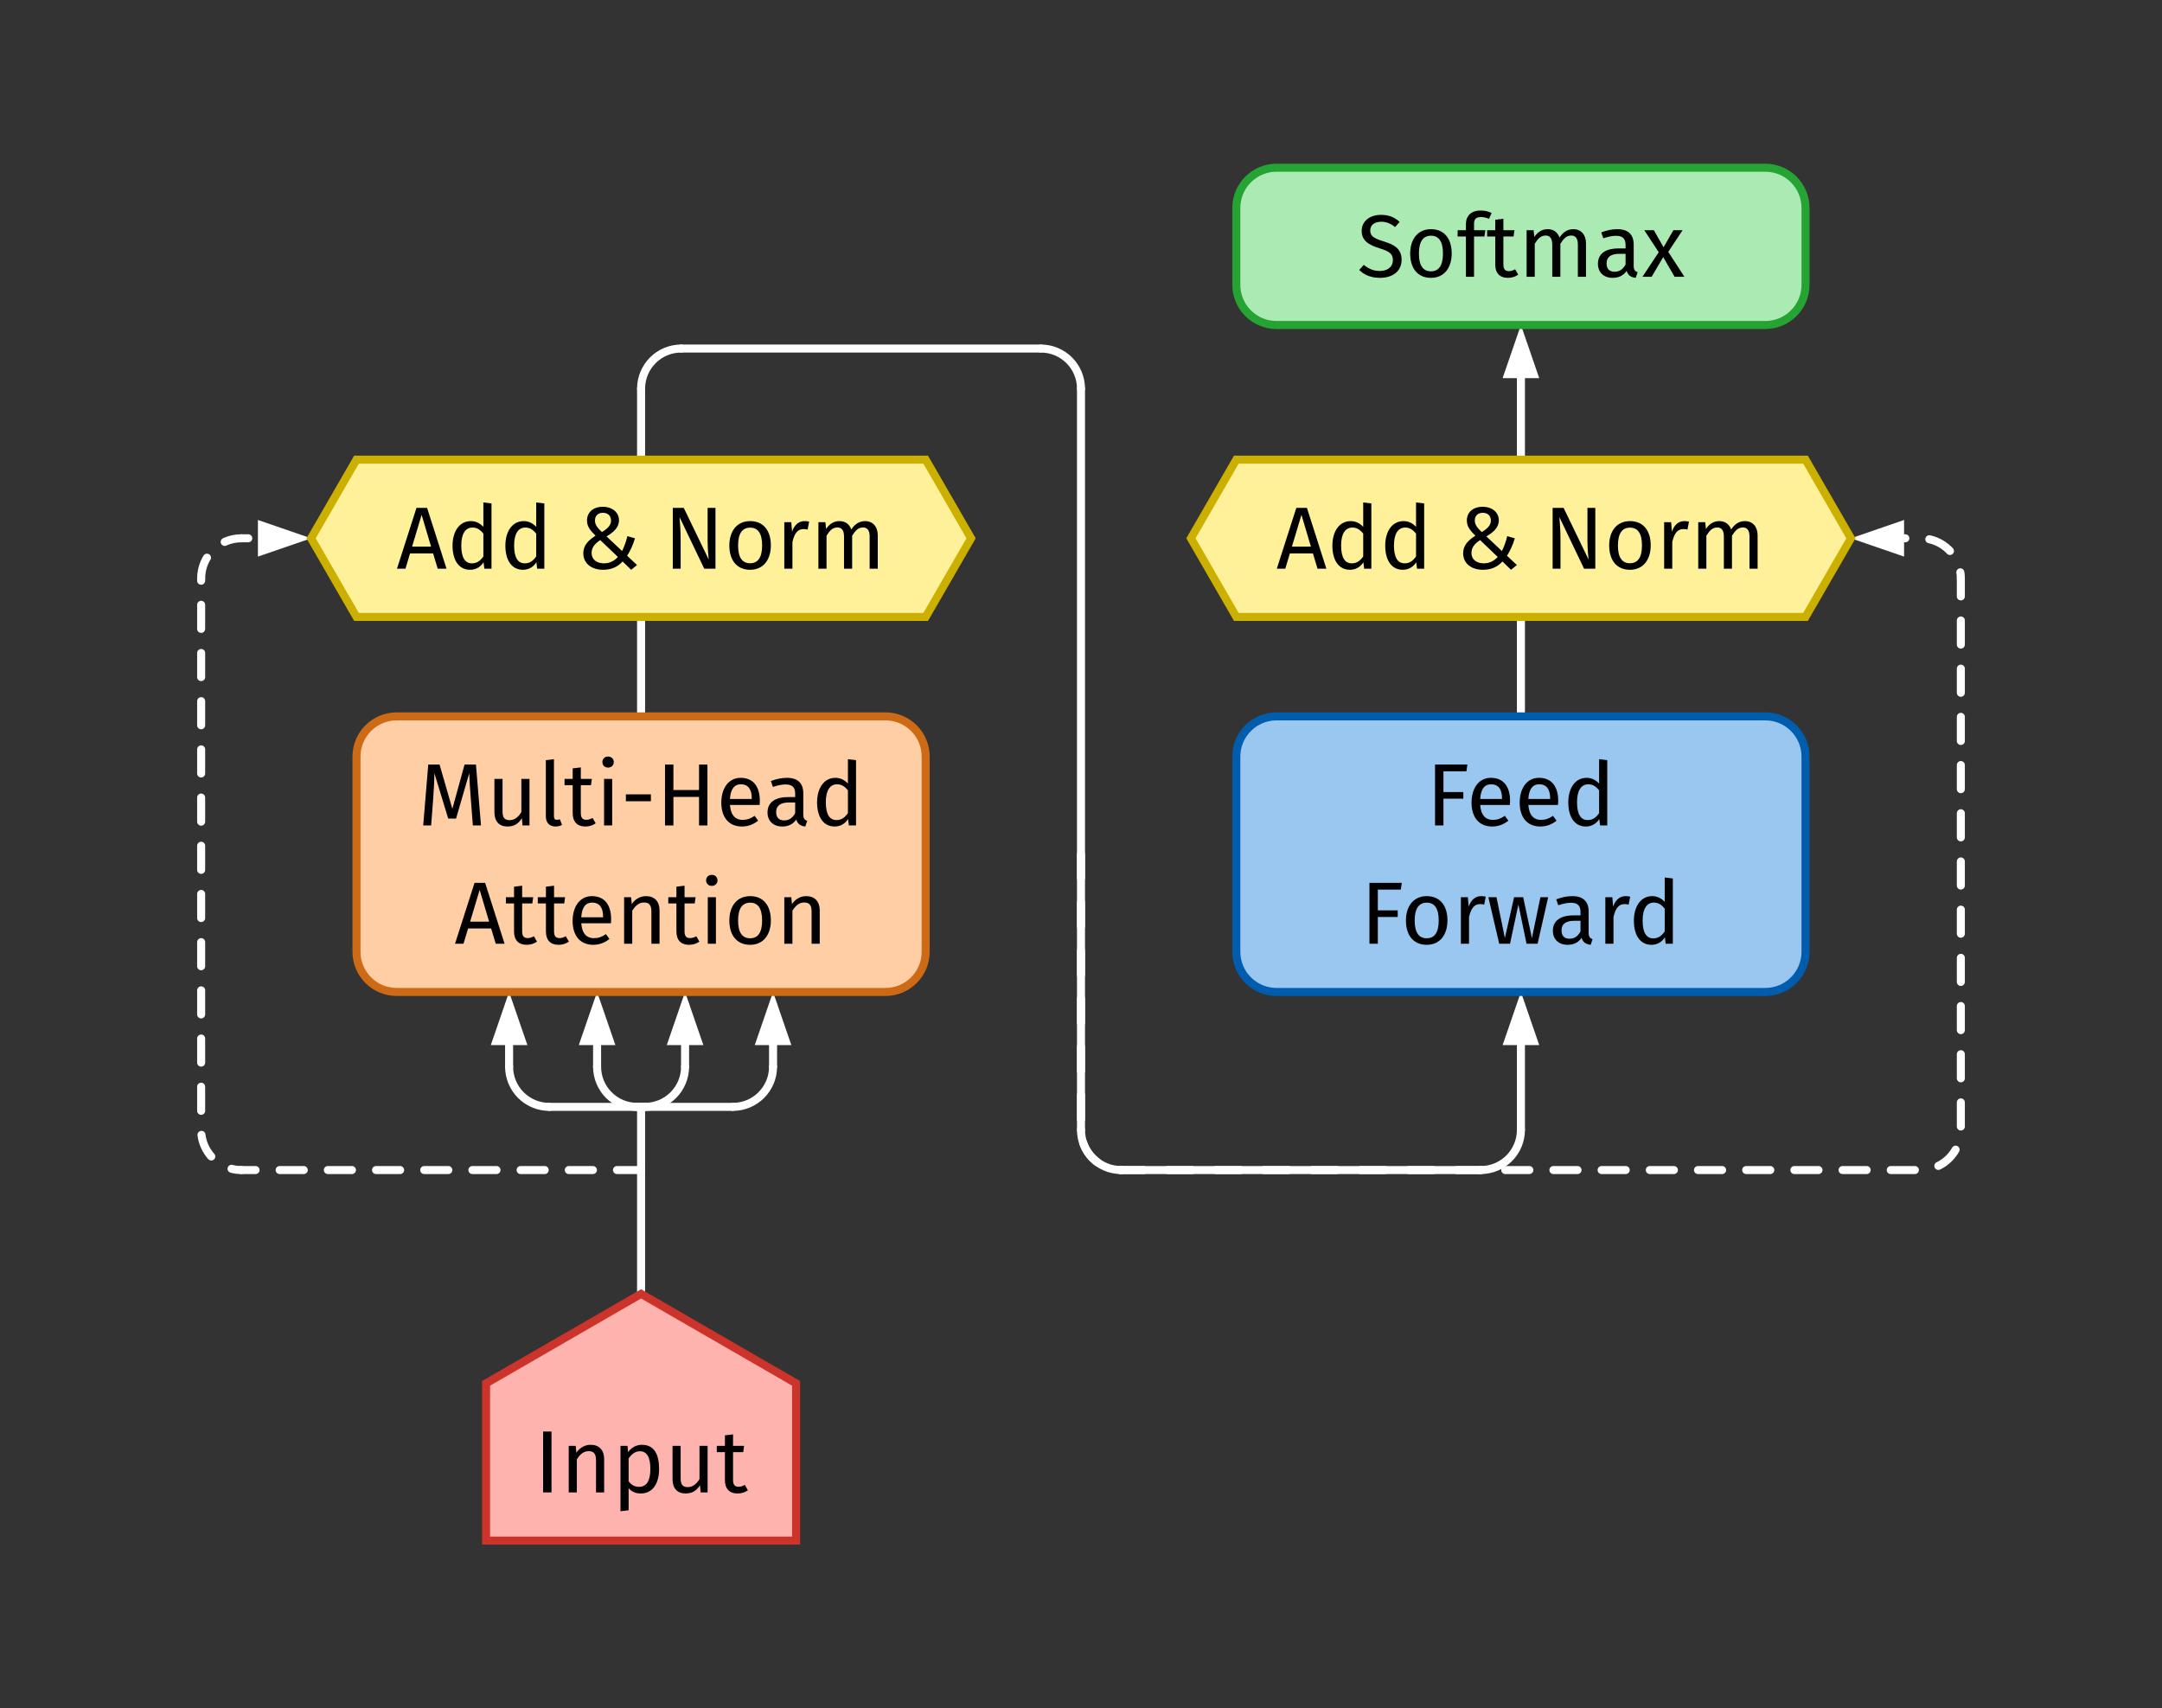 <svg xmlns="http://www.w3.org/2000/svg" xmlns:h5="http://www.w3.org/1999/xhtml" xmlns:xlink="http://www.w3.org/1999/xlink" width="484.517" height="382.845" class="typst-doc" viewBox="0 0 484.517 382.845"><rect x="0" y="0" width="484.517" height="382.845" fill="#333333" stroke="none"/><g><g><g class="typst-group"><g><g><g class="typst-group"><g><g><g class="typst-group"><g><g><g class="typst-group"><g><g><path fill="none" stroke="#fff" stroke-linecap="round" stroke-linejoin="miter" stroke-miterlimit="4" stroke-width="1" d="M 0 0 C 0 0 0 12.384 0 12.384" class="typst-shape" transform="translate(11 11) translate(121.715 94.959) matrix(1.8 0 0 1.8 -87.635 -68.371) translate(0 0) translate(0 0) translate(54.772 55.925)"/></g><g><path fill="none" stroke="#fff" stroke-linecap="round" stroke-linejoin="miter" stroke-miterlimit="4" stroke-width="1" d="M 5 5 C 3.674 5 2.402 4.473 1.464 3.536 C 1.464 3.536 1.464 3.536 1.464 3.536 C 0.527 2.598 0 1.326 0 0" class="typst-shape" transform="translate(11 11) translate(121.715 94.959) matrix(1.8 0 0 1.8 -87.635 -68.371) translate(0 0) translate(0 0) translate(38.34 111.925)"/></g><g><path fill="none" stroke="#fff" stroke-linecap="round" stroke-linejoin="miter" stroke-miterlimit="4" stroke-width="1" d="M 11.432 0 C 11.432 0 0 0 0 0" class="typst-shape" transform="translate(11 11) translate(121.715 94.959) matrix(1.8 0 0 1.8 -87.635 -68.371) translate(0 0) translate(0 0) translate(43.34 116.925)"/></g><g><path fill="none" stroke="#fff" stroke-linecap="round" stroke-linejoin="miter" stroke-miterlimit="4" stroke-width="1" d="M 0 7.653 C 0 7.653 0 0 0 0" class="typst-shape" transform="translate(11 11) translate(121.715 94.959) matrix(1.8 0 0 1.8 -87.635 -68.371) translate(0 0) translate(0 0) translate(38.34 104.272)"/></g><g><path fill="#fff" d="M 4.558 6.619 C 4.558 6.619 2.279 0 2.279 0 C 2.279 0 0 6.619 0 6.619 C 0 6.619 2.279 6.619 2.279 6.619 C 2.279 6.619 2.279 6.619 2.279 6.619 C 2.279 6.619 4.558 6.619 4.558 6.619 C 4.558 6.619 4.558 6.619 4.558 6.619 Z" class="typst-shape" transform="translate(11 11) translate(121.715 94.959) matrix(1.8 0 0 1.8 -87.635 -68.371) translate(0 0) translate(0 0) translate(36.061 102.617)"/></g><g><path fill="none" stroke="#fff" stroke-linecap="round" stroke-linejoin="miter" stroke-miterlimit="4" stroke-width="1" d="M 5 5 C 2.239 5 0 2.761 0 0" class="typst-shape" transform="translate(11 11) translate(121.715 94.959) matrix(1.8 0 0 1.8 -87.635 -68.371) translate(0 0) translate(0 0) translate(49.295 111.925)"/></g><g><path fill="none" stroke="#fff" stroke-linecap="round" stroke-linejoin="miter" stroke-miterlimit="4" stroke-width="1" d="M 0.477 0 C 0.477 0 0 0 0 0" class="typst-shape" transform="translate(11 11) translate(121.715 94.959) matrix(1.8 0 0 1.8 -87.635 -68.371) translate(0 0) translate(0 0) translate(54.295 116.925)"/></g><g><path fill="none" stroke="#fff" stroke-linecap="round" stroke-linejoin="miter" stroke-miterlimit="4" stroke-width="1" d="M 0 7.653 C 0 7.653 0 0 0 0" class="typst-shape" transform="translate(11 11) translate(121.715 94.959) matrix(1.8 0 0 1.8 -87.635 -68.371) translate(0 0) translate(0 0) translate(49.295 104.272)"/></g><g><path fill="#fff" d="M 4.558 6.619 C 4.558 6.619 2.279 0 2.279 0 C 2.279 0 0 6.619 0 6.619 C 0 6.619 2.279 6.619 2.279 6.619 C 2.279 6.619 2.279 6.619 2.279 6.619 C 2.279 6.619 4.558 6.619 4.558 6.619 C 4.558 6.619 4.558 6.619 4.558 6.619 Z" class="typst-shape" transform="translate(11 11) translate(121.715 94.959) matrix(1.8 0 0 1.8 -87.635 -68.371) translate(0 0) translate(0 0) translate(47.016 102.617)"/></g><g><path fill="none" stroke="#fff" stroke-linecap="round" stroke-linejoin="miter" stroke-miterlimit="4" stroke-width="1" d="M 0 5 C 1.326 5 2.598 4.473 3.536 3.536 C 3.536 3.536 3.536 3.536 3.536 3.536 C 4.473 2.598 5 1.326 5 0" class="typst-shape" transform="translate(11 11) translate(121.715 94.959) matrix(1.8 0 0 1.8 -87.635 -68.371) translate(0 0) translate(0 0) translate(55.249 111.925)"/></g><g><path fill="none" stroke="#fff" stroke-linecap="round" stroke-linejoin="miter" stroke-miterlimit="4" stroke-width="1" d="M 0 0 C 0 0 0.477 0 0.477 0" class="typst-shape" transform="translate(11 11) translate(121.715 94.959) matrix(1.8 0 0 1.8 -87.635 -68.371) translate(0 0) translate(0 0) translate(54.772 116.925)"/></g><g><path fill="none" stroke="#fff" stroke-linecap="round" stroke-linejoin="miter" stroke-miterlimit="4" stroke-width="1" d="M 0 7.653 C 0 7.653 0 0 0 0" class="typst-shape" transform="translate(11 11) translate(121.715 94.959) matrix(1.8 0 0 1.8 -87.635 -68.371) translate(0 0) translate(0 0) translate(60.249 104.272)"/></g><g><path fill="#fff" d="M 4.558 6.619 C 4.558 6.619 2.279 0 2.279 0 C 2.279 0 0 6.619 0 6.619 C 0 6.619 2.279 6.619 2.279 6.619 C 2.279 6.619 2.279 6.619 2.279 6.619 C 2.279 6.619 4.558 6.619 4.558 6.619 C 4.558 6.619 4.558 6.619 4.558 6.619 Z" class="typst-shape" transform="translate(11 11) translate(121.715 94.959) matrix(1.8 0 0 1.8 -87.635 -68.371) translate(0 0) translate(0 0) translate(57.97 102.617)"/></g><g><path fill="none" stroke="#fff" stroke-linecap="round" stroke-linejoin="miter" stroke-miterlimit="4" stroke-width="1" d="M 0 5 C 2.761 5 5 2.761 5 0" class="typst-shape" transform="translate(11 11) translate(121.715 94.959) matrix(1.8 0 0 1.8 -87.635 -68.371) translate(0 0) translate(0 0) translate(66.203 111.925)"/></g><g><path fill="none" stroke="#fff" stroke-linecap="round" stroke-linejoin="miter" stroke-miterlimit="4" stroke-width="1" d="M 0 0 C 0 0 11.432 0 11.432 0" class="typst-shape" transform="translate(11 11) translate(121.715 94.959) matrix(1.8 0 0 1.8 -87.635 -68.371) translate(0 0) translate(0 0) translate(54.772 116.925)"/></g><g><path fill="none" stroke="#fff" stroke-linecap="round" stroke-linejoin="miter" stroke-miterlimit="4" stroke-width="1" d="M 0 7.653 C 0 7.653 0 0 0 0" class="typst-shape" transform="translate(11 11) translate(121.715 94.959) matrix(1.8 0 0 1.8 -87.635 -68.371) translate(0 0) translate(0 0) translate(71.203 104.272)"/></g><g><path fill="#fff" d="M 4.558 6.619 C 4.558 6.619 2.279 0 2.279 0 C 2.279 0 0 6.619 0 6.619 C 0 6.619 2.279 6.619 2.279 6.619 C 2.279 6.619 2.279 6.619 2.279 6.619 C 2.279 6.619 4.558 6.619 4.558 6.619 C 4.558 6.619 4.558 6.619 4.558 6.619 Z" class="typst-shape" transform="translate(11 11) translate(121.715 94.959) matrix(1.8 0 0 1.8 -87.635 -68.371) translate(0 0) translate(0 0) translate(68.924 102.617)"/></g><g><path fill="none" stroke="#fff" stroke-linecap="round" stroke-linejoin="miter" stroke-miterlimit="4" stroke-width="1" d="M 0 0 C 0 0 0 23.28 0 23.28" class="typst-shape" transform="translate(11 11) translate(121.715 94.959) matrix(1.8 0 0 1.8 -87.635 -68.371) translate(0 0) translate(0 0) translate(54.772 116.925)"/></g><g><path fill="none" stroke="#fff" stroke-dasharray="3 3" stroke-dashoffset="49.772" stroke-linecap="round" stroke-linejoin="miter" stroke-miterlimit="4" stroke-width="1" d="M 5 5 C 2.239 5 0 2.761 0 0" class="typst-shape" transform="translate(11 11) translate(121.715 94.959) matrix(1.8 0 0 1.8 -87.635 -68.371) translate(0 0) translate(0 0) translate(0 119.79)"/></g><g><path fill="none" stroke="#fff" stroke-dasharray="3 3" stroke-dashoffset="0" stroke-linecap="round" stroke-linejoin="miter" stroke-miterlimit="4" stroke-width="1" d="M 49.772 0 C 49.772 0 0 0 0 0" class="typst-shape" transform="translate(11 11) translate(121.715 94.959) matrix(1.8 0 0 1.8 -87.635 -68.371) translate(0 0) translate(0 0) translate(5 124.79)"/></g><g><path fill="none" stroke="#fff" stroke-dasharray="3 3" stroke-dashoffset="126.28" stroke-linecap="round" stroke-linejoin="miter" stroke-miterlimit="4" stroke-width="1" d="M 0 5 C 0 2.239 2.239 0 5 0" class="typst-shape" transform="translate(11 11) translate(121.715 94.959) matrix(1.8 0 0 1.8 -87.635 -68.371) translate(0 0) translate(0 0) translate(0 46.136)"/></g><g><path fill="none" stroke="#fff" stroke-dasharray="3 3" stroke-dashoffset="57.626" stroke-linecap="round" stroke-linejoin="miter" stroke-miterlimit="4" stroke-width="1" d="M 0 68.654 C 0 68.654 0 0 0 0" class="typst-shape" transform="translate(11 11) translate(121.715 94.959) matrix(1.8 0 0 1.8 -87.635 -68.371) translate(0 0) translate(0 0) translate(0 51.136)"/></g><g><path fill="none" stroke="#fff" stroke-dasharray="3 3" stroke-dashoffset="134.134" stroke-linecap="round" stroke-linejoin="miter" stroke-miterlimit="4" stroke-width="1" d="M 0 0 C 0 0 7.032 0 7.032 0" class="typst-shape" transform="translate(11 11) translate(121.715 94.959) matrix(1.8 0 0 1.8 -87.635 -68.371) translate(0 0) translate(0 0) translate(5 46.136)"/></g><g><path fill="#fff" d="M 0 4.558 C 0 4.558 6.619 2.279 6.619 2.279 C 6.619 2.279 0 0 0 0 C 0 0 0 2.279 0 2.279 C 0 2.279 0 2.279 0 2.279 C 0 2.279 0 4.558 0 4.558 C 0 4.558 0 4.558 0 4.558 Z" class="typst-shape" transform="translate(11 11) translate(121.715 94.959) matrix(1.8 0 0 1.8 -87.635 -68.371) translate(0 0) translate(0 0) translate(7.068 43.857)"/></g><g><path fill="none" stroke="#fff" stroke-linecap="round" stroke-linejoin="miter" stroke-miterlimit="4" stroke-width="1" d="M 0 5 C 0 2.239 2.239 0 5 0" class="typst-shape" transform="translate(11 11) translate(121.715 94.959) matrix(1.8 0 0 1.8 -87.635 -68.371) translate(0 0) translate(0 0) translate(54.772 22.511)"/></g><g><path fill="none" stroke="#fff" stroke-linecap="round" stroke-linejoin="miter" stroke-miterlimit="4" stroke-width="1" d="M 0 8.836 C 0 8.836 0 0 0 0" class="typst-shape" transform="translate(11 11) translate(121.715 94.959) matrix(1.8 0 0 1.8 -87.635 -68.371) translate(0 0) translate(0 0) translate(54.772 27.511)"/></g><g><path fill="none" stroke="#fff" stroke-linecap="round" stroke-linejoin="miter" stroke-miterlimit="4" stroke-width="1" d="M 0 0 C 2.761 0 5 2.239 5 5" class="typst-shape" transform="translate(11 11) translate(121.715 94.959) matrix(1.8 0 0 1.8 -87.635 -68.371) translate(0 0) translate(0 0) translate(104.543 22.511)"/></g><g><path fill="none" stroke="#fff" stroke-linecap="round" stroke-linejoin="miter" stroke-miterlimit="4" stroke-width="1" d="M 0 0 C 0 0 44.772 0 44.772 0" class="typst-shape" transform="translate(11 11) translate(121.715 94.959) matrix(1.8 0 0 1.8 -87.635 -68.371) translate(0 0) translate(0 0) translate(59.772 22.511)"/></g><g><path fill="none" stroke="#fff" stroke-linecap="round" stroke-linejoin="miter" stroke-miterlimit="4" stroke-width="1" d="M 0 0 C 0 2.761 2.239 5 5 5" class="typst-shape" transform="translate(11 11) translate(121.715 94.959) matrix(1.8 0 0 1.8 -87.635 -68.371) translate(0 0) translate(0 0) translate(109.543 119.79)"/></g><g><path fill="none" stroke="#fff" stroke-linecap="round" stroke-linejoin="miter" stroke-miterlimit="4" stroke-width="1" d="M 0 0 C 0 0 0 92.28 0 92.28" class="typst-shape" transform="translate(11 11) translate(121.715 94.959) matrix(1.8 0 0 1.8 -87.635 -68.371) translate(0 0) translate(0 0) translate(109.543 27.511)"/></g><g><path fill="none" stroke="#fff" stroke-linecap="round" stroke-linejoin="miter" stroke-miterlimit="4" stroke-width="1" d="M 0 5 C 2.761 5 5 2.761 5 0" class="typst-shape" transform="translate(11 11) translate(121.715 94.959) matrix(1.8 0 0 1.8 -87.635 -68.371) translate(0 0) translate(0 0) translate(159.315 119.79)"/></g><g><path fill="none" stroke="#fff" stroke-linecap="round" stroke-linejoin="miter" stroke-miterlimit="4" stroke-width="1" d="M 0 0 C 0 0 44.772 0 44.772 0" class="typst-shape" transform="translate(11 11) translate(121.715 94.959) matrix(1.8 0 0 1.8 -87.635 -68.371) translate(0 0) translate(0 0) translate(114.543 124.79)"/></g><g><path fill="none" stroke="#fff" stroke-linecap="round" stroke-linejoin="miter" stroke-miterlimit="4" stroke-width="1" d="M 0 15.519 C 0 15.519 0 0 0 0" class="typst-shape" transform="translate(11 11) translate(121.715 94.959) matrix(1.8 0 0 1.8 -87.635 -68.371) translate(0 0) translate(0 0) translate(164.315 104.272)"/></g><g><path fill="#fff" d="M 4.558 6.619 C 4.558 6.619 2.279 0 2.279 0 C 2.279 0 0 6.619 0 6.619 C 0 6.619 2.279 6.619 2.279 6.619 C 2.279 6.619 2.279 6.619 2.279 6.619 C 2.279 6.619 4.558 6.619 4.558 6.619 C 4.558 6.619 4.558 6.619 4.558 6.619 Z" class="typst-shape" transform="translate(11 11) translate(121.715 94.959) matrix(1.8 0 0 1.8 -87.635 -68.371) translate(0 0) translate(0 0) translate(162.036 102.617)"/></g><g><path fill="none" stroke="#fff" stroke-dasharray="3 3" stroke-dashoffset="34.327" stroke-linecap="round" stroke-linejoin="miter" stroke-miterlimit="4" stroke-width="1" d="M 0 0 C 0 2.761 2.239 5 5 5" class="typst-shape" transform="translate(11 11) translate(121.715 94.959) matrix(1.8 0 0 1.8 -87.635 -68.371) translate(0 0) translate(0 0) translate(109.543 119.79)"/></g><g><path fill="none" stroke="#fff" stroke-dasharray="3 3" stroke-dashoffset="0" stroke-linecap="round" stroke-linejoin="miter" stroke-miterlimit="4" stroke-width="1" d="M 0 0 C 0 0 0 34.327 0 34.327" class="typst-shape" transform="translate(11 11) translate(121.715 94.959) matrix(1.8 0 0 1.8 -87.635 -68.371) translate(0 0) translate(0 0) translate(109.543 85.463)"/></g><g><path fill="none" stroke="#fff" stroke-dasharray="3 3" stroke-dashoffset="141.725" stroke-linecap="round" stroke-linejoin="miter" stroke-miterlimit="4" stroke-width="1" d="M 0 5 C 2.761 5 5 2.761 5 0" class="typst-shape" transform="translate(11 11) translate(121.715 94.959) matrix(1.8 0 0 1.8 -87.635 -68.371) translate(0 0) translate(0 0) translate(214.087 119.79)"/></g><g><path fill="none" stroke="#fff" stroke-dasharray="3 3" stroke-dashoffset="42.181" stroke-linecap="round" stroke-linejoin="miter" stroke-miterlimit="4" stroke-width="1" d="M 0 0 C 0 0 99.543 0 99.543 0" class="typst-shape" transform="translate(11 11) translate(121.715 94.959) matrix(1.8 0 0 1.8 -87.635 -68.371) translate(0 0) translate(0 0) translate(114.543 124.79)"/></g><g><path fill="none" stroke="#fff" stroke-dasharray="3 3" stroke-dashoffset="218.233" stroke-linecap="round" stroke-linejoin="miter" stroke-miterlimit="4" stroke-width="1" d="M 5 5 C 5 2.239 2.761 0 0 0" class="typst-shape" transform="translate(11 11) translate(121.715 94.959) matrix(1.8 0 0 1.8 -87.635 -68.371) translate(0 0) translate(0 0) translate(214.087 46.136)"/></g><g><path fill="none" stroke="#fff" stroke-dasharray="3 3" stroke-dashoffset="149.579" stroke-linecap="round" stroke-linejoin="miter" stroke-miterlimit="4" stroke-width="1" d="M 0 68.654 C 0 68.654 0 0 0 0" class="typst-shape" transform="translate(11 11) translate(121.715 94.959) matrix(1.8 0 0 1.8 -87.635 -68.371) translate(0 0) translate(0 0) translate(219.087 51.136)"/></g><g><path fill="none" stroke="#fff" stroke-dasharray="3 3" stroke-dashoffset="226.087" stroke-linecap="round" stroke-linejoin="miter" stroke-miterlimit="4" stroke-width="1" d="M 7.032 0 C 7.032 0 0 0 0 0" class="typst-shape" transform="translate(11 11) translate(121.715 94.959) matrix(1.8 0 0 1.8 -87.635 -68.371) translate(0 0) translate(0 0) translate(207.055 46.136)"/></g><g><path fill="#fff" d="M 6.619 0 C 6.619 0 0 2.279 0 2.279 C 0 2.279 6.619 4.558 6.619 4.558 C 6.619 4.558 6.619 2.279 6.619 2.279 C 6.619 2.279 6.619 2.279 6.619 2.279 C 6.619 2.279 6.619 0 6.619 0 C 6.619 0 6.619 0 6.619 0 Z" class="typst-shape" transform="translate(11 11) translate(121.715 94.959) matrix(1.8 0 0 1.8 -87.635 -68.371) translate(0 0) translate(0 0) translate(205.4 43.857)"/></g><g><path fill="none" stroke="#fff" stroke-linecap="round" stroke-linejoin="miter" stroke-miterlimit="4" stroke-width="1" d="M 0 0 C 0 0 0 15.113 0 15.113" class="typst-shape" transform="translate(11 11) translate(121.715 94.959) matrix(1.8 0 0 1.8 -87.635 -68.371) translate(0 0) translate(0 0) translate(164.315 21.234)"/></g><g><path fill="#fff" d="M 4.558 6.619 C 4.558 6.619 2.279 0 2.279 0 C 2.279 0 0 6.619 0 6.619 C 0 6.619 2.279 6.619 2.279 6.619 C 2.279 6.619 2.279 6.619 2.279 6.619 C 2.279 6.619 4.558 6.619 4.558 6.619 C 4.558 6.619 4.558 6.619 4.558 6.619 Z" class="typst-shape" transform="translate(11 11) translate(121.715 94.959) matrix(1.8 0 0 1.8 -87.635 -68.371) translate(0 0) translate(0 0) translate(162.036 19.579)"/></g><g><path fill="none" stroke="#fff" stroke-linecap="round" stroke-linejoin="miter" stroke-miterlimit="4" stroke-width="1" d="M 0 0 C 0 0 0 12.384 0 12.384" class="typst-shape" transform="translate(11 11) translate(121.715 94.959) matrix(1.8 0 0 1.8 -87.635 -68.371) translate(0 0) translate(0 0) translate(164.315 55.925)"/></g><g><path fill="#fff199" stroke="#ccb000" stroke-linecap="butt" stroke-linejoin="miter" stroke-miterlimit="4" stroke-width="1" d="M 5.652 19.579 C 5.652 19.579 76.518 19.579 76.518 19.579 C 76.518 19.579 82.17 9.79 82.17 9.79 C 82.17 9.79 76.518 0 76.518 0 C 76.518 0 5.652 0 5.652 0 C 5.652 0 0 9.79 0 9.79 C 0 9.79 0 9.79 0 9.79 C 0 9.79 5.652 19.579 5.652 19.579 C 5.652 19.579 5.652 19.579 5.652 19.579 Z" class="typst-shape" transform="translate(11 11) translate(121.715 94.959) matrix(1.8 0 0 1.8 -87.635 -68.371) translate(0 0) translate(0 0) translate(13.687 36.346)"/></g><g><g class="typst-group"><g><g><g class="typst-text" transform="translate(11 11) translate(121.715 94.959) matrix(1.8 0 0 1.8 -87.635 -68.371) translate(0 0) translate(0 0) translate(24.313 42.346) translate(0 7.579) scale(1, -1)"><use x="0" fill="#000" xlink:href="#gDB15BB77B4CE647EC5BA4EDD39095B87"/><use x="6.303" fill="#000" xlink:href="#g6C933D625505C71A8AC5C93C70BD3E86"/><use x="12.881" fill="#000" xlink:href="#g6C933D625505C71A8AC5C93C70BD3E86"/><use x="22.374" fill="#000" xlink:href="#gAB76A4D5599F0FD4E590A89FF9FE13BF"/><use x="33.308" fill="#000" xlink:href="#g1B5FAC737DAB0A9A1FA1CDF75C5C5606"/><use x="40.821" fill="#000" xlink:href="#gD8FAC3CF1EBB6A672BF7DB2BCBD17122"/><use x="47.245" fill="#000" xlink:href="#g2B84E118729EDE8A10626BD46313079F"/><use x="51.491" fill="#000" xlink:href="#gA5FB647F81617AD0C1E9FED5BA10C739"/></g></g></g></g></g><g><path fill="#ffcea4" stroke="#cc6a16" stroke-linecap="butt" stroke-linejoin="miter" stroke-miterlimit="4" stroke-width="1" d="M 0 5 C 0 2.241 2.241 0 5 0 C 5 0 5 0 5 0 C 5 0 65.866 0 65.866 0 C 65.866 0 65.866 0 65.866 0 C 68.625 0 70.866 2.241 70.866 5 C 70.866 5 70.866 5 70.866 5 C 70.866 5 70.866 29.308 70.866 29.308 C 70.866 29.308 70.866 29.308 70.866 29.308 C 70.866 32.067 68.625 34.308 65.866 34.308 C 65.866 34.308 65.866 34.308 65.866 34.308 C 65.866 34.308 5 34.308 5 34.308 C 5 34.308 5 34.308 5 34.308 C 2.241 34.308 0 32.067 0 29.308 C 0 29.308 0 29.308 0 29.308 C 0 29.308 0 5 0 5 C 0 5 0 5 0 5 Z" class="typst-shape" transform="translate(11 11) translate(121.715 94.959) matrix(1.8 0 0 1.8 -87.635 -68.371) translate(0 0) translate(0 0) translate(19.339 68.309)"/></g><g><g class="typst-group"><g><g><g class="typst-text" transform="translate(11 11) translate(121.715 94.959) matrix(1.8 0 0 1.8 -87.635 -68.371) translate(0 0) translate(0 0) translate(26.964 74.309) translate(0 7.579) scale(1, -1)"><use x="0" fill="#000" xlink:href="#gF83670956B08927DE87173B6B4A7AB63"/><use x="8.558" fill="#000" xlink:href="#gDCF14656328002E0EFFC2FFD5D5FBA24"/><use x="14.96" fill="#000" xlink:href="#gD699DD849FA89F3F09DB54EA13A05B7B"/><use x="18.183" fill="#000" xlink:href="#g4FAF21FD007D6BCBCA90F92AAEA1ABAF"/><use x="22.154" fill="#000" xlink:href="#g1756B70DA5D81F532C5EDEC5FF290DD1"/><use x="25.256" fill="#000" xlink:href="#g1B709E1031CD31C3FE1816D96774BFC8"/><use x="29.689" fill="#000" xlink:href="#gA29DDA2536EC5DEE7F00A709168DD0CB"/><use x="37.169" fill="#000" xlink:href="#gB9E2851E001BF28D11A89C5883C7FBAA"/><use x="43.054" fill="#000" xlink:href="#gDABD0A33F302AE9D54FE53EA9C0643E"/><use x="49.038" fill="#000" xlink:href="#g6C933D625505C71A8AC5C93C70BD3E86"/></g></g><g><g class="typst-text" transform="translate(11 11) translate(121.715 94.959) matrix(1.8 0 0 1.8 -87.635 -68.371) translate(0 0) translate(0 0) translate(26.964 74.309) translate(4.576 22.308) scale(1, -1)"><use x="0" fill="#000" xlink:href="#gDB15BB77B4CE647EC5BA4EDD39095B87"/><use x="6.303" fill="#000" xlink:href="#g4FAF21FD007D6BCBCA90F92AAEA1ABAF"/><use x="10.274" fill="#000" xlink:href="#g4FAF21FD007D6BCBCA90F92AAEA1ABAF"/><use x="14.08" fill="#000" xlink:href="#gB9E2851E001BF28D11A89C5883C7FBAA"/><use x="20.075" fill="#000" xlink:href="#g30D50D2213828DCD8CF83D01E1D7EFBC"/><use x="26.521" fill="#000" xlink:href="#g4FAF21FD007D6BCBCA90F92AAEA1ABAF"/><use x="30.492" fill="#000" xlink:href="#g1756B70DA5D81F532C5EDEC5FF290DD1"/><use x="33.594" fill="#000" xlink:href="#gD8FAC3CF1EBB6A672BF7DB2BCBD17122"/><use x="40.018" fill="#000" xlink:href="#g30D50D2213828DCD8CF83D01E1D7EFBC"/></g></g></g></g></g><g><path fill="#ffb3af" stroke="#cc342b" stroke-linecap="butt" stroke-linejoin="miter" stroke-miterlimit="4" stroke-width="1" d="M 0 30.721 C 0 30.721 0 11.142 0 11.142 C 0 11.142 19.299 0 19.299 0 C 19.299 0 38.598 11.142 38.598 11.142 C 38.598 11.142 38.598 30.721 38.598 30.721 C 38.598 30.721 38.598 30.721 38.598 30.721 C 38.598 30.721 0 30.721 0 30.721 C 0 30.721 0 30.721 0 30.721 Z" class="typst-shape" transform="translate(11 11) translate(121.715 94.959) matrix(1.8 0 0 1.8 -87.635 -68.371) translate(0 0) translate(0 0) translate(35.473 140.205)"/></g><g><g class="typst-group"><g><g><g class="typst-text" transform="translate(11 11) translate(121.715 94.959) matrix(1.8 0 0 1.8 -87.635 -68.371) translate(0 0) translate(0 0) translate(41.473 157.347) translate(0 7.579) scale(1, -1)"><use x="0" fill="#000" xlink:href="#gE88E75CC53A8D81F63A5C5543E93CFEB"/><use x="3.245" fill="#000" xlink:href="#g30D50D2213828DCD8CF83D01E1D7EFBC"/><use x="9.691" fill="#000" xlink:href="#gFE58EB24A16BF22EF4F785C552BDFE99"/><use x="16.225" fill="#000" xlink:href="#gDCF14656328002E0EFFC2FFD5D5FBA24"/><use x="22.627" fill="#000" xlink:href="#g4FAF21FD007D6BCBCA90F92AAEA1ABAF"/></g></g></g></g></g><g><path fill="#abebb3" stroke="#25a333" stroke-linecap="butt" stroke-linejoin="miter" stroke-miterlimit="4" stroke-width="1" d="M 0 5 C 0 2.241 2.241 0 5 0 C 5 0 5 0 5 0 C 5 0 65.866 0 65.866 0 C 65.866 0 65.866 0 65.866 0 C 68.625 0 70.866 2.241 70.866 5 C 70.866 5 70.866 5 70.866 5 C 70.866 5 70.866 14.579 70.866 14.579 C 70.866 14.579 70.866 14.579 70.866 14.579 C 70.866 17.338 68.625 19.579 65.866 19.579 C 65.866 19.579 65.866 19.579 65.866 19.579 C 65.866 19.579 5 19.579 5 19.579 C 5 19.579 5 19.579 5 19.579 C 2.241 19.579 0 17.338 0 14.579 C 0 14.579 0 14.579 0 14.579 C 0 14.579 0 5 0 5 C 0 5 0 5 0 5 Z" class="typst-shape" transform="translate(11 11) translate(121.715 94.959) matrix(1.8 0 0 1.8 -87.635 -68.371) translate(0 0) translate(0 0) translate(128.882 0)"/></g><g><g class="typst-group"><g><g><g class="typst-text" transform="translate(11 11) translate(121.715 94.959) matrix(1.8 0 0 1.8 -87.635 -68.371) translate(0 0) translate(0 0) translate(143.905 6) translate(0 7.579) scale(1, -1)"><use x="0" fill="#000" xlink:href="#gC530DA7F5C2DEA81367ABD5D057D7874"/><use x="5.995" fill="#000" xlink:href="#gD8FAC3CF1EBB6A672BF7DB2BCBD17122"/><use x="12.419" fill="#000" xlink:href="#gCFFB5BD60B9762916F7E83D7060CA29F"/><use x="16.104" fill="#000" xlink:href="#g4FAF21FD007D6BCBCA90F92AAEA1ABAF"/><use x="20.075" fill="#000" xlink:href="#gA5FB647F81617AD0C1E9FED5BA10C739"/><use x="29.502" fill="#000" xlink:href="#gDABD0A33F302AE9D54FE53EA9C0643E"/><use x="35.486" fill="#000" xlink:href="#g203AF0CAED8B9C0657281CE5D66207D3"/></g></g></g></g></g><g><path fill="#fff199" stroke="#ccb000" stroke-linecap="butt" stroke-linejoin="miter" stroke-miterlimit="4" stroke-width="1" d="M 5.652 19.579 C 5.652 19.579 76.518 19.579 76.518 19.579 C 76.518 19.579 82.17 9.79 82.17 9.79 C 82.17 9.79 76.518 0 76.518 0 C 76.518 0 5.652 0 5.652 0 C 5.652 0 0 9.79 0 9.79 C 0 9.79 0 9.79 0 9.79 C 0 9.79 5.652 19.579 5.652 19.579 C 5.652 19.579 5.652 19.579 5.652 19.579 Z" class="typst-shape" transform="translate(11 11) translate(121.715 94.959) matrix(1.8 0 0 1.8 -87.635 -68.371) translate(0 0) translate(0 0) translate(123.23 36.346)"/></g><g><g class="typst-group"><g><g><g class="typst-text" transform="translate(11 11) translate(121.715 94.959) matrix(1.8 0 0 1.8 -87.635 -68.371) translate(0 0) translate(0 0) translate(133.856 42.346) translate(0 7.579) scale(1, -1)"><use x="0" fill="#000" xlink:href="#gDB15BB77B4CE647EC5BA4EDD39095B87"/><use x="6.303" fill="#000" xlink:href="#g6C933D625505C71A8AC5C93C70BD3E86"/><use x="12.881" fill="#000" xlink:href="#g6C933D625505C71A8AC5C93C70BD3E86"/><use x="22.374" fill="#000" xlink:href="#gAB76A4D5599F0FD4E590A89FF9FE13BF"/><use x="33.308" fill="#000" xlink:href="#g1B5FAC737DAB0A9A1FA1CDF75C5C5606"/><use x="40.821" fill="#000" xlink:href="#gD8FAC3CF1EBB6A672BF7DB2BCBD17122"/><use x="47.245" fill="#000" xlink:href="#g2B84E118729EDE8A10626BD46313079F"/><use x="51.491" fill="#000" xlink:href="#gA5FB647F81617AD0C1E9FED5BA10C739"/></g></g></g></g></g><g><path fill="#99c7f0" stroke="#005dae" stroke-linecap="butt" stroke-linejoin="miter" stroke-miterlimit="4" stroke-width="1" d="M 0 5 C 0 2.241 2.241 0 5 0 C 5 0 5 0 5 0 C 5 0 65.866 0 65.866 0 C 65.866 0 65.866 0 65.866 0 C 68.625 0 70.866 2.241 70.866 5 C 70.866 5 70.866 5 70.866 5 C 70.866 5 70.866 29.308 70.866 29.308 C 70.866 29.308 70.866 29.308 70.866 29.308 C 70.866 32.067 68.625 34.308 65.866 34.308 C 65.866 34.308 65.866 34.308 65.866 34.308 C 65.866 34.308 5 34.308 5 34.308 C 5 34.308 5 34.308 5 34.308 C 2.241 34.308 0 32.067 0 29.308 C 0 29.308 0 29.308 0 29.308 C 0 29.308 0 5 0 5 C 0 5 0 5 0 5 Z" class="typst-shape" transform="translate(11 11) translate(121.715 94.959) matrix(1.8 0 0 1.8 -87.635 -68.371) translate(0 0) translate(0 0) translate(128.882 68.309)"/></g><g><g class="typst-group"><g><g><g class="typst-text" transform="translate(11 11) translate(121.715 94.959) matrix(1.8 0 0 1.8 -87.635 -68.371) translate(0 0) translate(0 0) translate(144.356 74.309) translate(8.168 7.579) scale(1, -1)"><use x="0" fill="#000" xlink:href="#g1B1FA3289B1BC92CEDF93D2CB945758E"/><use x="5.016" fill="#000" xlink:href="#gB9E2851E001BF28D11A89C5883C7FBAA"/><use x="11.011" fill="#000" xlink:href="#gB9E2851E001BF28D11A89C5883C7FBAA"/><use x="17.006" fill="#000" xlink:href="#g6C933D625505C71A8AC5C93C70BD3E86"/></g></g><g><g class="typst-text" transform="translate(11 11) translate(121.715 94.959) matrix(1.8 0 0 1.8 -87.635 -68.371) translate(0 0) translate(0 0) translate(144.356 74.309) translate(0 22.308) scale(1, -1)"><use x="0" fill="#000" xlink:href="#g1B1FA3289B1BC92CEDF93D2CB945758E"/><use x="5.016" fill="#000" xlink:href="#gD8FAC3CF1EBB6A672BF7DB2BCBD17122"/><use x="11.44" fill="#000" xlink:href="#g2B84E118729EDE8A10626BD46313079F"/><use x="15.686" fill="#000" xlink:href="#gB9909D848DCE2F5200828559E3A42254"/><use x="23.441" fill="#000" xlink:href="#gDABD0A33F302AE9D54FE53EA9C0643E"/><use x="29.425" fill="#000" xlink:href="#g2B84E118729EDE8A10626BD46313079F"/><use x="33.341" fill="#000" xlink:href="#g6C933D625505C71A8AC5C93C70BD3E86"/></g></g></g></g></g></g></g></g></g></g></g></g></g></g></g></g></g></g><defs id="glyph"><symbol id="gDB15BB77B4CE647EC5BA4EDD39095B87" overflow="visible"><path d="M 5.137 0 L 6.237 0 L 3.817 7.579 L 2.497 7.579 L 0.066 0 L 1.122 0 L 1.694 1.903 L 4.565 1.903 Z M 1.947 2.75 L 3.135 6.71 L 4.312 2.75 Z"/></symbol><symbol id="g6C933D625505C71A8AC5C93C70BD3E86" overflow="visible"><path d="M 4.521 8.25 L 4.521 5.214 C 4.136 5.621 3.641 5.929 2.959 5.929 C 1.54 5.929 0.682 4.642 0.682 2.871 C 0.682 1.067 1.463 -0.132 2.871 -0.132 C 3.586 -0.132 4.169 0.22 4.543 0.803 L 4.642 0 L 5.533 0 L 5.533 8.129 Z M 3.091 0.671 C 2.255 0.671 1.771 1.364 1.771 2.893 C 1.771 4.4 2.31 5.126 3.179 5.126 C 3.751 5.126 4.158 4.829 4.521 4.367 L 4.521 1.529 C 4.136 0.99 3.74 0.671 3.091 0.671 Z"/></symbol><symbol id="gAB76A4D5599F0FD4E590A89FF9FE13BF" overflow="visible"><path d="M 3.322 7.711 C 2.046 7.711 1.353 6.963 1.353 6.006 C 1.353 5.247 1.771 4.741 2.42 4.114 C 1.485 3.52 0.891 2.882 0.891 1.925 C 0.891 0.671 1.903 -0.132 3.355 -0.132 C 4.4 -0.132 5.17 0.231 5.786 0.902 L 6.853 -0.132 L 7.579 0.462 L 6.347 1.617 C 6.71 2.167 7.051 2.882 7.326 3.784 L 6.38 4.059 C 6.215 3.344 5.973 2.717 5.72 2.2 L 3.784 4.026 C 4.609 4.51 5.335 5.093 5.335 6.039 C 5.335 6.996 4.521 7.711 3.322 7.711 Z M 3.333 6.963 C 3.949 6.963 4.345 6.6 4.345 5.984 C 4.345 5.401 3.894 4.983 3.212 4.565 C 2.684 5.06 2.343 5.445 2.343 6.017 C 2.343 6.556 2.695 6.963 3.333 6.963 Z M 3.003 3.564 L 5.203 1.463 C 4.708 0.957 4.169 0.671 3.465 0.671 C 2.563 0.671 1.925 1.144 1.925 1.958 C 1.925 2.607 2.277 3.091 3.003 3.564 Z"/></symbol><symbol id="g1B5FAC737DAB0A9A1FA1CDF75C5C5606" overflow="visible"><path d="M 6.413 7.579 L 5.434 7.579 L 5.434 3.443 C 5.434 2.519 5.555 1.309 5.577 1.133 L 2.464 7.579 L 1.1 7.579 L 1.1 0 L 2.079 0 L 2.079 3.476 C 2.079 4.884 1.991 5.808 1.936 6.435 L 5.016 0 L 6.413 0 Z"/></symbol><symbol id="gD8FAC3CF1EBB6A672BF7DB2BCBD17122" overflow="visible"><path d="M 3.223 5.929 C 1.573 5.929 0.627 4.686 0.627 2.893 C 0.627 1.056 1.562 -0.132 3.212 -0.132 C 4.851 -0.132 5.797 1.111 5.797 2.904 C 5.797 4.741 4.873 5.929 3.223 5.929 Z M 3.223 5.115 C 4.18 5.115 4.708 4.411 4.708 2.904 C 4.708 1.386 4.18 0.682 3.212 0.682 C 2.244 0.682 1.716 1.386 1.716 2.893 C 1.716 4.411 2.255 5.115 3.223 5.115 Z"/></symbol><symbol id="g2B84E118729EDE8A10626BD46313079F" overflow="visible"><path d="M 3.564 5.929 C 2.86 5.929 2.321 5.489 2.013 4.62 L 1.914 5.797 L 1.045 5.797 L 1.045 0 L 2.057 0 L 2.057 3.311 C 2.299 4.422 2.717 4.939 3.443 4.939 C 3.652 4.939 3.773 4.917 3.949 4.873 L 4.136 5.863 C 3.96 5.907 3.751 5.929 3.564 5.929 Z"/></symbol><symbol id="gA5FB647F81617AD0C1E9FED5BA10C739" overflow="visible"><path d="M 6.864 5.929 C 6.083 5.929 5.555 5.511 5.137 4.884 C 4.917 5.544 4.389 5.929 3.674 5.929 C 2.915 5.929 2.387 5.533 2.002 4.95 L 1.914 5.797 L 1.045 5.797 L 1.045 0 L 2.057 0 L 2.057 4.114 C 2.442 4.73 2.794 5.137 3.421 5.137 C 3.861 5.137 4.235 4.884 4.235 4.015 L 4.235 0 L 5.247 0 L 5.247 4.114 C 5.643 4.73 5.984 5.137 6.611 5.137 C 7.051 5.137 7.425 4.884 7.425 4.015 L 7.425 0 L 8.437 0 L 8.437 4.158 C 8.437 5.247 7.81 5.929 6.864 5.929 Z"/></symbol><symbol id="gF83670956B08927DE87173B6B4A7AB63" overflow="visible"><path d="M 7.249 7.579 L 5.83 7.579 L 4.312 2.068 L 2.717 7.579 L 1.309 7.579 L 0.682 0 L 1.672 0 L 1.925 3.344 C 2.013 4.455 2.068 5.632 2.068 6.523 L 3.795 0.858 L 4.774 0.858 L 6.413 6.512 C 6.424 5.885 6.501 4.609 6.6 3.421 L 6.864 0 L 7.876 0 Z"/></symbol><symbol id="gDCF14656328002E0EFFC2FFD5D5FBA24" overflow="visible"><path d="M 5.357 5.797 L 4.345 5.797 L 4.345 1.661 C 3.993 1.078 3.52 0.66 2.893 0.66 C 2.266 0.66 2.002 0.957 2.002 1.749 L 2.002 5.797 L 0.99 5.797 L 0.99 1.639 C 0.99 0.506 1.595 -0.132 2.607 -0.132 C 3.432 -0.132 3.971 0.198 4.411 0.902 L 4.488 0 L 5.357 0 Z"/></symbol><symbol id="gD699DD849FA89F3F09DB54EA13A05B7B" overflow="visible"><path d="M 2.2 -0.132 C 2.497 -0.132 2.783 -0.055 3.003 0.066 L 2.739 0.77 C 2.629 0.726 2.508 0.704 2.365 0.704 C 2.101 0.704 2.002 0.858 2.002 1.166 L 2.002 8.25 L 0.99 8.129 L 0.99 1.144 C 0.99 0.319 1.463 -0.132 2.2 -0.132 Z"/></symbol><symbol id="g4FAF21FD007D6BCBCA90F92AAEA1ABAF" overflow="visible"><path d="M 3.586 0.935 C 3.3 0.781 3.069 0.704 2.816 0.704 C 2.31 0.704 2.123 0.979 2.123 1.562 L 2.123 5.016 L 3.388 5.016 L 3.498 5.797 L 2.123 5.797 L 2.123 7.227 L 1.111 7.106 L 1.111 5.797 L 0.099 5.797 L 0.099 5.016 L 1.111 5.016 L 1.111 1.518 C 1.111 0.44 1.694 -0.132 2.673 -0.132 C 3.168 -0.132 3.586 0 3.971 0.264 Z"/></symbol><symbol id="g1756B70DA5D81F532C5EDEC5FF290DD1" overflow="visible"><path d="M 1.54 8.58 C 1.122 8.58 0.836 8.283 0.836 7.887 C 0.836 7.502 1.122 7.205 1.54 7.205 C 1.969 7.205 2.255 7.502 2.255 7.887 C 2.255 8.283 1.969 8.58 1.54 8.58 Z M 2.057 5.797 L 1.045 5.797 L 1.045 0 L 2.057 0 Z"/></symbol><symbol id="g1B709E1031CD31C3FE1816D96774BFC8" overflow="visible"><path d="M 0.66 3.014 L 3.773 3.014 L 3.773 3.872 L 0.66 3.872 Z"/></symbol><symbol id="gA29DDA2536EC5DEE7F00A709168DD0CB" overflow="visible"><path d="M 5.335 0 L 6.38 0 L 6.38 7.579 L 5.335 7.579 L 5.335 4.411 L 2.145 4.411 L 2.145 7.579 L 1.1 7.579 L 1.1 0 L 2.145 0 L 2.145 3.553 L 5.335 3.553 Z"/></symbol><symbol id="gB9E2851E001BF28D11A89C5883C7FBAA" overflow="visible"><path d="M 5.423 3.069 C 5.423 4.84 4.598 5.929 3.036 5.929 C 1.54 5.929 0.627 4.642 0.627 2.838 C 0.627 1.001 1.573 -0.132 3.19 -0.132 C 3.993 -0.132 4.642 0.143 5.214 0.594 L 4.774 1.199 C 4.268 0.847 3.839 0.693 3.267 0.693 C 2.431 0.693 1.804 1.21 1.705 2.552 L 5.401 2.552 C 5.412 2.684 5.423 2.871 5.423 3.069 Z M 4.422 3.3 L 1.705 3.3 C 1.782 4.587 2.288 5.126 3.058 5.126 C 3.971 5.126 4.422 4.499 4.422 3.366 Z"/></symbol><symbol id="gDABD0A33F302AE9D54FE53EA9C0643E" overflow="visible"><path d="M 4.95 1.353 L 4.95 4.004 C 4.95 5.214 4.312 5.929 2.915 5.929 C 2.266 5.929 1.628 5.797 0.913 5.533 L 1.166 4.796 C 1.76 4.994 2.299 5.104 2.728 5.104 C 3.531 5.104 3.938 4.796 3.938 3.96 L 3.938 3.531 L 3.047 3.531 C 1.43 3.531 0.495 2.86 0.495 1.617 C 0.495 0.583 1.188 -0.132 2.343 -0.132 C 3.047 -0.132 3.663 0.132 4.07 0.737 C 4.246 0.165 4.62 -0.066 5.203 -0.132 L 5.434 0.572 C 5.137 0.682 4.95 0.847 4.95 1.353 Z M 2.574 0.627 C 1.914 0.627 1.573 0.99 1.573 1.672 C 1.573 2.464 2.112 2.86 3.179 2.86 L 3.938 2.86 L 3.938 1.529 C 3.608 0.924 3.168 0.627 2.574 0.627 Z"/></symbol><symbol id="g30D50D2213828DCD8CF83D01E1D7EFBC" overflow="visible"><path d="M 3.773 5.929 C 3.014 5.929 2.398 5.533 2.002 4.939 L 1.914 5.797 L 1.045 5.797 L 1.045 0 L 2.057 0 L 2.057 4.114 C 2.442 4.73 2.882 5.137 3.531 5.137 C 4.092 5.137 4.444 4.884 4.444 4.015 L 4.444 0 L 5.456 0 L 5.456 4.158 C 5.456 5.258 4.84 5.929 3.773 5.929 Z"/></symbol><symbol id="gE88E75CC53A8D81F63A5C5543E93CFEB" overflow="visible"><path d="M 2.145 7.579 L 1.1 7.579 L 1.1 0 L 2.145 0 Z"/></symbol><symbol id="gFE58EB24A16BF22EF4F785C552BDFE99" overflow="visible"><path d="M 3.707 5.929 C 3.047 5.929 2.42 5.61 1.991 5.016 L 1.914 5.797 L 1.045 5.797 L 1.045 -2.343 L 2.057 -2.222 L 2.057 0.528 C 2.431 0.077 2.948 -0.132 3.575 -0.132 C 5.071 -0.132 5.852 1.144 5.852 2.904 C 5.852 4.73 5.247 5.929 3.707 5.929 Z M 3.333 0.693 C 2.805 0.693 2.354 0.946 2.057 1.397 L 2.057 4.224 C 2.365 4.686 2.838 5.126 3.454 5.126 C 4.323 5.126 4.763 4.411 4.763 2.904 C 4.763 1.386 4.257 0.693 3.333 0.693 Z"/></symbol><symbol id="gC530DA7F5C2DEA81367ABD5D057D7874" overflow="visible"><path d="M 2.97 7.711 C 1.573 7.711 0.583 6.897 0.583 5.731 C 0.583 4.554 1.353 3.993 2.827 3.542 C 4.114 3.146 4.466 2.816 4.466 2.079 C 4.466 1.166 3.729 0.726 2.838 0.726 C 2.013 0.726 1.419 1.023 0.847 1.485 L 0.275 0.847 C 0.902 0.231 1.76 -0.132 2.849 -0.132 C 4.554 -0.132 5.555 0.792 5.555 2.112 C 5.555 3.564 4.521 4.037 3.311 4.411 C 1.947 4.829 1.65 5.137 1.65 5.775 C 1.65 6.501 2.255 6.853 3.014 6.853 C 3.641 6.853 4.169 6.655 4.741 6.193 L 5.313 6.831 C 4.675 7.403 4.015 7.711 2.97 7.711 Z"/></symbol><symbol id="gCFFB5BD60B9762916F7E83D7060CA29F" overflow="visible"><path d="M 3.014 7.436 C 3.311 7.436 3.652 7.381 4.026 7.216 L 4.345 7.953 C 3.883 8.151 3.509 8.25 2.959 8.25 C 1.782 8.25 1.144 7.557 1.144 6.589 L 1.144 5.797 L 0.11 5.797 L 0.11 5.016 L 1.144 5.016 L 1.144 0 L 2.156 0 L 2.156 5.016 L 3.454 5.016 L 3.564 5.797 L 2.156 5.797 L 2.156 6.6 C 2.156 7.161 2.376 7.436 3.014 7.436 Z"/></symbol><symbol id="g203AF0CAED8B9C0657281CE5D66207D3" overflow="visible"><path d="M 3.267 3.102 L 5.049 5.797 L 3.905 5.797 L 2.684 3.674 L 1.474 5.797 L 0.286 5.797 L 2.079 3.058 L 0.055 0 L 1.199 0 L 2.64 2.453 L 4.059 0 L 5.28 0 Z"/></symbol><symbol id="g1B1FA3289B1BC92CEDF93D2CB945758E" overflow="visible"><path d="M 1.1 0 L 2.145 0 L 2.145 3.333 L 4.62 3.333 L 4.62 4.158 L 2.145 4.158 L 2.145 6.743 L 5.005 6.743 L 5.126 7.579 L 1.1 7.579 Z"/></symbol><symbol id="gB9909D848DCE2F5200828559E3A42254" overflow="visible"><path d="M 7.667 5.797 L 6.699 5.797 L 5.643 0.704 L 4.554 5.797 L 3.421 5.797 L 2.277 0.704 L 1.232 5.797 L 0.22 5.797 L 1.573 0 L 2.915 0 L 3.96 4.884 L 4.972 0 L 6.347 0 Z"/></symbol></defs></svg>